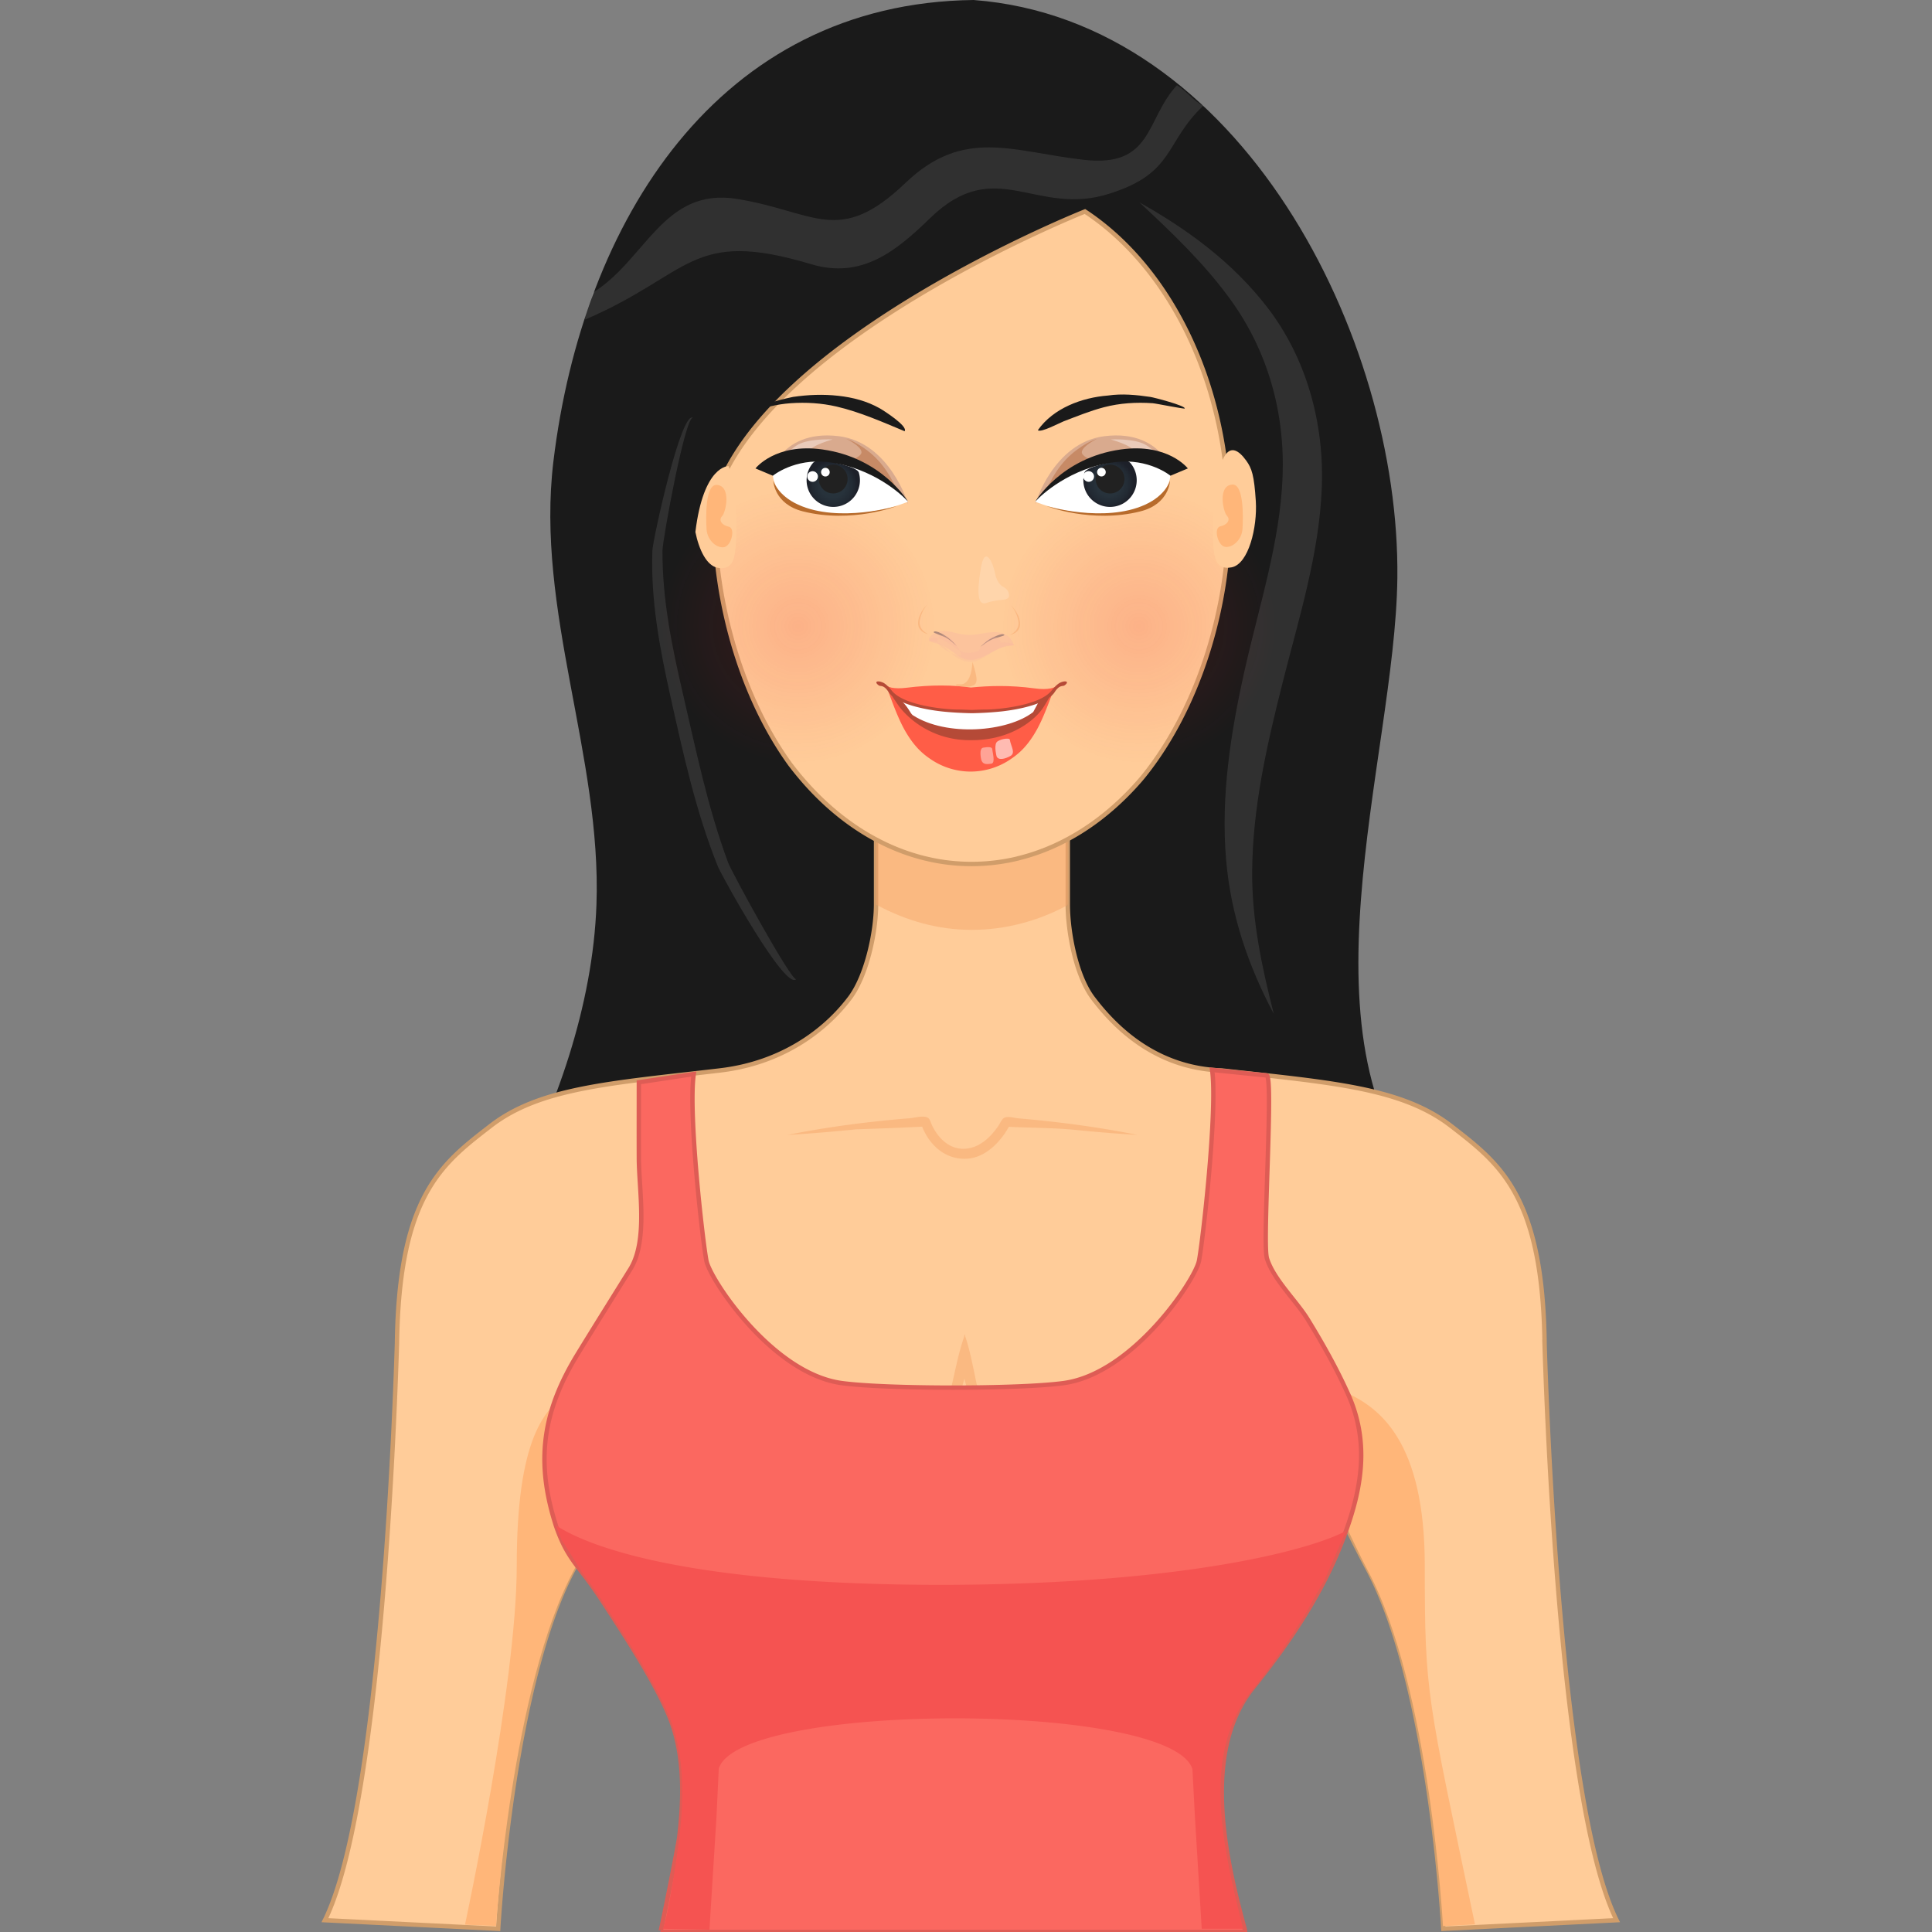 <svg xmlns="http://www.w3.org/2000/svg" width="220" height="220" viewBox="0 0 220 220"><rect x="0" y="0" width="220" height="220" fill="#808080" stroke="none"/><path fill="#1A1A1A" d="M57.897 136.366h105.496c-16.513-17.15-4.522-49.768-4.274-70.52.328-27.47-17.889-63.542-48.251-65.846-29.122.338-44.56 25.267-47.849 52.528-2.055 17.022 5.511 33.535 4.899 50.525-.412 11.424-4.585 23.317-10.021 33.313zm82.025-77.199c0 16.682-9.708 39.123-29.277 39.123-20.612 0-30.046-24.394-29.208-41.688 5.835-18.121 42.022-32.516 42.117-32.554 9.694 6.376 16.368 19.704 16.368 35.119z"/><path fill="#fc9" stroke="#D09D6A" stroke-width=".5" stroke-miterlimit="10" d="M175.887 153.157c-.193-17.075-5.145-20.671-10.646-24.938-5.613-4.353-13.577-4.938-26.122-6.324-7.211-.246-11.868-4.518-14.686-8.261-1.908-2.536-2.844-7.486-2.844-10.659V90.158H99.758v12.817c0 3.172-1.066 8.123-2.974 10.659-2.817 3.744-7.745 7.435-14.808 8.261-12.587 1.474-20.512 1.974-26.126 6.325-5.204 4.035-9.914 7.47-10.575 22.274h-.001l-.002.074a78.474 78.474 0 0 0-.068 2.414c-.334 10.733-2.027 53.162-8.203 65.674l15.983.792 3.746.184s1.528-27.782 8.618-40.998a149.195 149.195 0 0 0 2.321-4.538c2.952-6.049 5.675-12.595 7.706-17.757l33.638 2.379 36.662-2.475c2.035 5.178 4.772 11.767 7.743 17.853.771 1.563 1.54 3.079 2.32 4.538 7.091 13.214 8.619 40.998 8.619 40.998l3.744-.184 15.983-.792c-6.143-12.446-7.852-54.491-8.197-65.499z"/><path opacity=".1" fill="#fff" d="M126.396 22.033c7.422-2.365 6.203-5.815 10.611-9.982-1.127-.572-1.833-1.644-2.984-2.347-3.608 3.905-2.697 9.39-10.598 8.497-8.144-.921-13.668-3.732-20.324 2.636-7.588 7.261-10.292 3.255-19.167 1.816-8.422-1.369-10.423 7.022-16.473 10.696.006.985-.787 2.141-.838 3.044 12.154-5.216 11.983-10.434 25.736-6.312 5.726 1.718 9.648-1.443 13.538-5.226 7.523-7.327 12.033-.075 20.499-2.822.377-.119-2.074.673 0 0z"/><path opacity=".5" fill="#F6A76A" d="M110.661 105.885c3.792 0 7.514-.991 10.827-2.773l.102-.137V90.158H99.758v12.849c3.447 1.851 7.036 2.878 10.903 2.878z"/><path fill="#fc9" stroke="#D09D6A" stroke-width=".5" stroke-miterlimit="10" d="M139.918 59.197c0 9.638-3.244 21.209-9.768 29.266l-.318.377c-3.869 4.459-8.609 7.597-13.824 8.883l-.166.047a22.509 22.509 0 0 1-5.201.614c-1.7 0-3.375-.189-4.991-.566l-.212-.047c-5.957-1.427-11.289-5.249-15.417-10.687l-.012-.011c-6.252-8.625-9.06-20.667-8.588-30.434 5.839-18.13 42.029-32.52 42.124-32.556 9.696 6.38 16.373 19.697 16.373 35.114z"/><radialGradient id="a" cx="138.478" cy="-21.304" r="15.64" gradientTransform="matrix(1 0 0 -1 -47.6 50.01)" gradientUnits="userSpaceOnUse"><stop offset="0" stop-color="#ED1C24"/><stop offset="1" stop-color="#ED1C24" stop-opacity="0"/></radialGradient><circle opacity=".15" fill="url(#a)" cx="90.879" cy="71.314" r="15.64"/><radialGradient id="b" cx="177.29" cy="-21.304" r="15.64" gradientTransform="matrix(1 0 0 -1 -47.6 50.01)" gradientUnits="userSpaceOnUse"><stop offset="0" stop-color="#ED1C24"/><stop offset="1" stop-color="#ED1C24" stop-opacity="0"/></radialGradient><circle opacity=".15" fill="url(#b)" cx="129.689" cy="71.314" r="15.64"/><path opacity=".1" fill="#fff" d="M129.755 23.047c5.56 3.128 10.608 6.846 14.54 11.933 4.496 5.815 6.503 13.255 6.221 20.549-.293 7.563-2.627 14.915-4.464 22.207-1.788 7.095-3.427 14.222-3.467 21.578-.03 5.519 1.11 10.826 2.465 16.143-2.931-5.525-4.889-11.272-5.428-17.534-.63-7.301.542-14.637 2.142-21.747 1.623-7.219 4.004-14.451 4.287-21.889.279-7.311-1.671-14.33-6.006-20.274-2.988-4.094-6.598-7.523-10.29-10.966zm-39.08 88.43c-.412.537-7.351-12.134-7.776-13.283-2.321-6.263-3.65-12.799-5.156-19.288-1.242-5.344-2.334-10.688-2.307-16.205.006-1.22 2.644-15.679 3.5-15.11-1.35-1.031-4.603 13.901-4.646 15.083-.207 5.646.827 11.131 2.051 16.612 1.465 6.555 2.891 13.149 5.415 19.399.413 1.022 7.736 14.279 8.919 12.792"/><path opacity=".5" fill="#F6A76A" d="M89.701 129.23c4.611-.92 9.215-1.515 13.898-1.894.583-.048 1.709-.399 2.153.021.17.18.269.551.374.771.719 1.514 2.016 2.792 3.795 2.68 1.646-.104 2.938-1.365 3.808-2.668.119-.176.215-.424.357-.58.313-.634 1.327-.259 1.835-.215 4.577.393 9.08.98 13.584 1.887a168.386 168.386 0 0 1-7.063-.568c-2.609-.264-5.268-.219-7.887-.375.172-.036.371-.047.463-.238-.928 1.809-2.672 3.723-4.83 3.887-2.572.193-4.502-1.64-5.304-3.977.045.175.354.283.507.311-2.609.144-5.221.234-7.833.322-2.613.258-5.234.492-7.857.636 1.291-.255 1.314-.07 0 0zm22.433 31.754c-1.028-2.858-1.255-5.928-2.22-8.801l-.038-.219-.016.049-.02-.063-.053.282c-1 2.847-1.278 5.897-2.348 8.728 1.229-.868 1.992-2.36 2.38-3.985.366 1.625 1.104 3.123 2.315 4.009z"/><path fill="#FFB679" d="M67.668 174.096c-.77 1.563-1.54 3.264-2.321 4.723-7.089 13.215-8.863 40.488-8.863 40.488l-3.535-.14s5.894-27.34 5.894-40.876c0-14.214 3.011-18.281 6.607-20.005 1.23-.587 1.884 6.353 2.218 15.81zm85.749 0c.771 1.563 1.54 3.264 2.321 4.723 7.09 13.215 8.576 40.509 8.576 40.509l3.644-.194c-5.465-26.107-5.716-26.105-5.716-40.843 0-14.214-5.18-17.914-8.775-19.638-1.231-.587.284 5.986-.05 15.443z"/><path fill="#FB6860" stroke="#DE5C55" stroke-width=".5" stroke-miterlimit="10" d="M153.271 174.326a46.19 46.19 0 0 1-2.45 5.652 56.694 56.694 0 0 1-1.93 3.447l-.035.059c-1.851 3.068-3.976 5.953-6.205 8.732-5.825 7.25-3.17 19.292-.918 27.439l.045.345H75.206c.057 0 2.034-9.849 2.149-10.881.482-4.138.598-8.515-.701-12.513-1.321-4.09-5.792-10.823-8.089-14.362a44.927 44.927 0 0 0-2.287-3.196c-.919-1.183-1.677-2.188-2.344-3.705a18.91 18.91 0 0 1-.644-1.656l-.241-.795c-2.068-7.041-1.034-12.524 2.7-18.649 1.988-3.251 4.01-6.47 6.021-9.709 2.046-3.274.977-9.021.977-12.744-.011-2.849 0-5.698 0-8.548l6.25-.942c-.644 4.505 1.023 19.144 1.448 21.281.437 2.138 7.503 12.846 15.42 13.915 5.056.689 20.199.689 25.244 0 7.929-1.069 14.996-11.777 15.42-13.915.426-2.138 2.138-17.248 1.494-21.752l6.217.633c.781.115-.461 18.558 0 20.694l.011.08c.701 2.379 3.321 4.85 4.642 6.975 1.678 2.734 3.252 5.525 4.573 8.446 2.402 5.27 1.714 10.383-.195 15.669z"/><path fill="#F55351" d="M63.29 173.684c2.918 1.93 13.317 6.778 44.112 6.789 27.37-.068 41.825-3.976 45.87-6.146l-2.469 5.652a65.373 65.373 0 0 0-1.943 3.447l-.034.059c-1.873 3.068-4.011 6.216-6.263 8.996-5.871 7.25-3.285 17.959-1.01 27.151h-4.711l-.771-12.696-.287-5.486c-2.413-7.699-51.523-7.695-53.936-.066l-.264 5.585-.799 12.763-5.284-.099c.747-2.298 1.739-9.307 1.854-10.341.482-4.137.598-8.6-.701-12.6-1.321-4.09-5.792-10.865-8.089-14.405a45.914 45.914 0 0 0-2.287-3.216 94.729 94.729 0 0 0-2.344-3.717l-.644-1.67z"/><path fill="#1A1A1A" d="M118.182 48.988c1.754-2.511 5.033-3.721 7.973-3.947 1.61-.24 3.242-.077 4.839.158.394.053 4.031 1.004 3.914 1.316-.032.086-3.27-.574-3.658-.601-1.858-.127-3.721-.016-5.527.455-1.563.407-3.105 1.037-4.612 1.611-.428.164-2.606 1.33-2.929 1.008zm-15.17.116c-2.496-1.039-5.118-2.201-7.756-2.81-1.718-.396-3.46-.5-5.217-.379-.791.055-1.599.183-2.368.369-.234.057-1.267.476-1.317.161-.049-.314 3.604-1.201 3.941-1.246 1.745-.253 3.424-.322 5.182-.126 1.653.185 3.234.599 4.689 1.417.429.241 3.258 2.04 2.846 2.614z"/><path fill="#D9AA8E" d="M103.412 57.396s-2.067-6.995-7.887-7.725c-7.077-.884-8.157 5.326-7.501 4.107 0 0 3.535-2.8 9.331-.651 4.668 1.731 6.057 4.269 6.057 4.269z"/><path fill="#EACBBA" d="M94.813 50.043s-2.623-.141-3.925.58c-1.302.715-1.966 2.152-1.966 2.152s2.71-.505 3.128-1.335c.386-.769 2.763-1.397 2.763-1.397z"/><path fill="#C78A66" d="M102.278 56.079c-1.124-2.482-2.283-4.028-4.214-5.27-1.085-.696-1.676-.83-1.676-.83s1.588.764 1.708 1.461c.091.544-1.222.979-1.222.979 1.576.931 1.951 1.037 2.942 1.592.674.379 2.462 2.068 2.462 2.068z"/><path fill="#fff" d="M88.007 54.057s-.023 3.38 5.313 4.255c5.323.873 10.083-1.187 10.083-1.187s-2.592-3.621-7.904-4.542c-5.314-.923-7.492 1.474-7.492 1.474z"/><radialGradient id="c" cx="134.658" cy="38.032" r="2.824" gradientTransform="scale(1 -1) rotate(-4.88 -979.916 458.745)" gradientUnits="userSpaceOnUse"><stop offset="0" stop-color="#28353D"/><stop offset=".508" stop-color="#27323B"/><stop offset=".809" stop-color="#222A33"/><stop offset="1" stop-color="#1D2029"/></radialGradient><path fill="url(#c)" d="M94.939 52.645c-1.321-.312-2.041-.316-2.388.102a3.022 3.022 0 0 0-.691 1.684 3.031 3.031 0 0 0 2.767 3.281 3.034 3.034 0 0 0 3.166-3.903c-.152-.497-1.85-.926-2.854-1.164z"/><circle fill="#212121" cx="94.879" cy="54.551" r="1.638"/><path d="M92.204 54.768a.603.603 0 1 0-.177-.835.604.604 0 0 0 .177.835zm1.509-.594a.491.491 0 1 0 .537-.822.491.491 0 0 0-.537.822z" fill="#fff"/><path fill="#1A1A1A" d="M103.402 57.125s-2.94-4.994-9.735-5.943c-5.397-.758-7.639 2.159-7.639 2.159l1.979.83s2.458-2.026 6.313-1.546c5.072.624 8.431 3.75 9.082 4.5z"/><path fill="#B76B2C" d="M102.151 57.614s-6.595 1.986-11.264-.148c-2.38-1.085-2.83-2.731-2.83-2.731s.062 2.655 3.364 3.494c5.591 1.418 10.73-.615 10.73-.615z"/><path fill="#D9AA8E" d="M117.877 57.396s2.066-6.995 7.887-7.725c7.077-.884 8.157 5.326 7.502 4.107 0 0-3.535-2.8-9.332-.651-4.668 1.731-6.057 4.269-6.057 4.269z"/><path fill="#EACBBA" d="M126.477 50.043s2.623-.141 3.924.58c1.302.715 1.967 2.152 1.967 2.152s-2.711-.505-3.129-1.335c-.385-.769-2.762-1.397-2.762-1.397z"/><path fill="#C78A66" d="M119.01 56.079c1.124-2.482 2.283-4.028 4.215-5.27 1.084-.696 1.676-.83 1.676-.83s-1.588.764-1.709 1.461c-.092.544 1.222.979 1.222.979-1.575.931-1.951 1.037-2.942 1.592-.674.379-2.462 2.068-2.462 2.068z"/><path fill="#fff" d="M133.281 54.057s.023 3.38-5.313 4.255c-5.323.873-10.083-1.187-10.083-1.187s2.592-3.621 7.905-4.542c5.314-.923 7.491 1.474 7.491 1.474z"/><radialGradient id="d" cx="-304.612" cy=".734" r="2.823" gradientTransform="scale(-1) rotate(-4.88 -870.097 -2119.566)" gradientUnits="userSpaceOnUse"><stop offset="0" stop-color="#28353D"/><stop offset=".508" stop-color="#27323B"/><stop offset=".809" stop-color="#222A33"/><stop offset="1" stop-color="#1D2029"/></radialGradient><path fill="url(#d)" d="M126.35 52.645c1.32-.312 2.041-.316 2.389.102.383.459.636 1.039.689 1.684a3.03 3.03 0 0 1-2.767 3.281 3.032 3.032 0 0 1-3.165-3.903c.152-.497 1.85-.926 2.854-1.164z"/><path fill="#212121" d="M128.042 54.412a1.64 1.64 0 1 1-1.773-1.496 1.644 1.644 0 0 1 1.773 1.496z"/><path d="M123.645 54.768a.606.606 0 0 0 .836-.177.602.602 0 0 0-.176-.834.604.604 0 1 0-.66 1.011zm1.507-.594a.492.492 0 1 0 .538-.824.492.492 0 0 0-.538.824z" fill="#fff"/><path fill="#1A1A1A" d="M117.887 57.125s2.939-4.994 9.734-5.943c5.396-.758 7.641 2.159 7.641 2.159l-1.979.83s-2.458-2.026-6.313-1.546c-5.074.624-8.433 3.75-9.083 4.5z"/><path fill="#B76B2C" d="M119.137 57.614s6.596 1.986 11.266-.148c2.38-1.085 2.83-2.731 2.83-2.731s-.063 2.655-3.364 3.494c-5.594 1.418-10.732-.615-10.732-.615z"/><path opacity=".32" fill="#F5B1A2" d="M115.48 73.498c-.752-1.997-2.535-1.546-4.207-1.268-.956.158-1.745.038-2.672-.21-.958-.256-1.963-.342-2.676.475-.53.608.593.719.981.844.927.296 1.585.993 2.419 1.47 2.245 1.285 3.866-1.507 6.155-1.311-.041-.107-.876-.075 0 0z"/><path fill="#AE8879" d="M108.626 73.297l.312.255c-.309-.326-.606-.638-.955-.92-.183-.148-1.456-1.012-1.683-.644-.033.051 1.101.474 1.185.512.397.154.831.504 1.141.797zm3.325.142l-.333.223c.337-.296.659-.588 1.03-.84.174-.12 1.58-.881 1.73-.497.023.042-1.135.377-1.22.406-.411.141-.871.431-1.207.708z"/><path opacity=".2" fill="#F5B1A2" d="M107.932 74.012c-.552-.583-1.372-1.16-2.22-.963.792-1.397 3.084.959 3.909 1.199 1.018.296 1.973-.157 2.865-.602 1.022-.509 2.013-.676 3.092-.218-.643.202-1.225.135-1.863.447-.682.332-1.291.781-1.958 1.14-1.484.793-2.757.131-3.825-1.003zm5.806-1.267c.848.921-1.877 2.177-2.539 2.073.096-.788 1.591-3.11 2.539-2.073zm-6.828-.178c-.848.921 1.877 2.177 2.539 2.071-.096-.787-1.591-3.11-2.539-2.071z"/><path fill="#B54A37" d="M107.492 79.847c4.254.442 10.398.287 12.313-.931 0 0-.709 2.045-1.742 3.591-1.426 2.128-3.686 2.745-7.469 2.659-5.827-.131-6.039.289-7.819-3.414-.215-.45-1.381-2.957-1.983-3.728 0 .001 2.511 1.388 6.7 1.823z"/><path fill="#fff" d="M117.652 81.082c-2.908 2.268-9.869 2.836-13.712.359-.286-.184-.525-1.028-1.545-1.865l16.444-.696-1.187 2.202z"/><path fill="#FF5D47" d="M118.798 80.57c-.825 1.277-3.563 3.754-8.269 3.715-4.705.039-7.533-2.874-8.359-4.149a69.3 69.3 0 0 0-1.066-1.543c.449 1.246 1.13 3.108 1.844 4.412 1.16 2.105 2.244 2.924 3.151 3.528a8.098 8.098 0 0 0 4.387 1.328h.086a8.102 8.102 0 0 0 4.388-1.328c.907-.604 1.991-1.418 3.151-3.523.713-1.304 1.395-3.169 1.844-4.415 0 0-.809 1.443-1.157 1.975z"/><path opacity=".58" fill="#fff" d="M113.488 86.141s-.303-1.114-.026-1.585c.22-.372 1.487-.597 1.529-.326.108.745.7 1.5.065 1.856-.631.353-1.361.514-1.568.055z"/><path opacity=".43" fill="#fff" d="M111.736 86.513s-.313-1.293.229-1.378c.542-.088 1.016-.099 1.023.173.011.275.39 1.564-.084 1.647-.72.127-1.017.031-1.168-.442z"/><path fill="#FF5D47" d="M120.514 78.007c-.373.304-1.119.593-2.658.385-2.945-.4-5.291-.297-7.299-.102-2.052-.288-4.459-.333-7.316.024-1.541.192-2.284-.105-2.655-.412 1.997 2.65 6.114 3.127 9.905 3.101v-.036h.088v.036c3.79.066 7.911-.366 9.935-2.996z"/><path fill="#B54A37" d="M120.793 77.704c-.479.189-1.036.92-1.036.92-1.364 1.75-6.212 2.179-7.552 2.172-.41-.001-.949.025-1.561.049-.612-.024-1.151-.05-1.562-.049-1.339.007-6.188-.422-7.552-2.172 0 0-.559-.73-1.036-.92-.661-.265-.969-.029-.414.35.194.132.546-.112 1.113.762.857 1.329 4.031 1.972 6.038 2.195 1.01.112 2.208.179 3.413.204a39.569 39.569 0 0 0 3.412-.204c2.008-.223 5.182-.866 6.039-2.195.565-.874.918-.629 1.111-.762.558-.379.249-.615-.413-.35z"/><path fill="#fc9" d="M83.798 61.925c-.118 1.25-.15 3.104-2.097 2.725-1.238-.247-2.104-2.04-2.517-4.069.932-7.633 3.771-7.502 3.771-7.502v-.025c1.179 2.819.914 8.104.843 8.871z"/><path fill="#FFB679" d="M81.631 55.217c-1.336-.102-1.26 3.705-1.173 5.051.087 1.345 1.264 2.229 2.05 2.025.784-.202 1.261-2.148.475-2.317-.787-.168-1.196-.736-.755-1.202.441-.467 1.062-3.434-.597-3.557z"/><path fill="#fc9" d="M141.902 52.438c.645.887.914 1.694 1.1 4.639.182 2.946-.813 7.148-2.759 7.527-1.95.381-1.984-1.469-2.101-2.715-.115-1.249.021-14.593 3.76-9.451z"/><path fill="#FFB679" d="M140.311 55.176c1.336-.102 1.26 3.706 1.174 5.052-.088 1.344-1.264 2.229-2.051 2.024-.783-.202-1.262-2.147-.474-2.317.786-.168 1.196-.736.755-1.202-.444-.466-1.063-3.433.596-3.557z"/><path opacity=".5" fill="#F6A76A" d="M110.73 75.362s-.027 2.625-1.386 2.566c-1.356-.058.372.448 1.192.222.821-.223.872-.627.194-2.788zM114.986 72.304s1.207-.453.972-1.636c-.235-1.185-.892-1.771-.892-1.771s.977.815 1.084 2.011c.11 1.195-1.164 1.396-1.164 1.396zm-9.27-.087s-1.206-.453-.971-1.636c.236-1.183.892-1.771.892-1.771s-.977.817-1.085 2.011c-.109 1.196 1.164 1.396 1.164 1.396z"/><path opacity=".3" fill="#FDE9D7" d="M114.25 66.837s-.702-.3-.934-1.517c-.23-1.217-1.168-3.393-1.635-.559-.466 2.834-.346 4.252.676 3.89 1.502-.53 2.479-.143 2.537-.801.034-.415-.212-.797-.644-1.013z"/></svg>